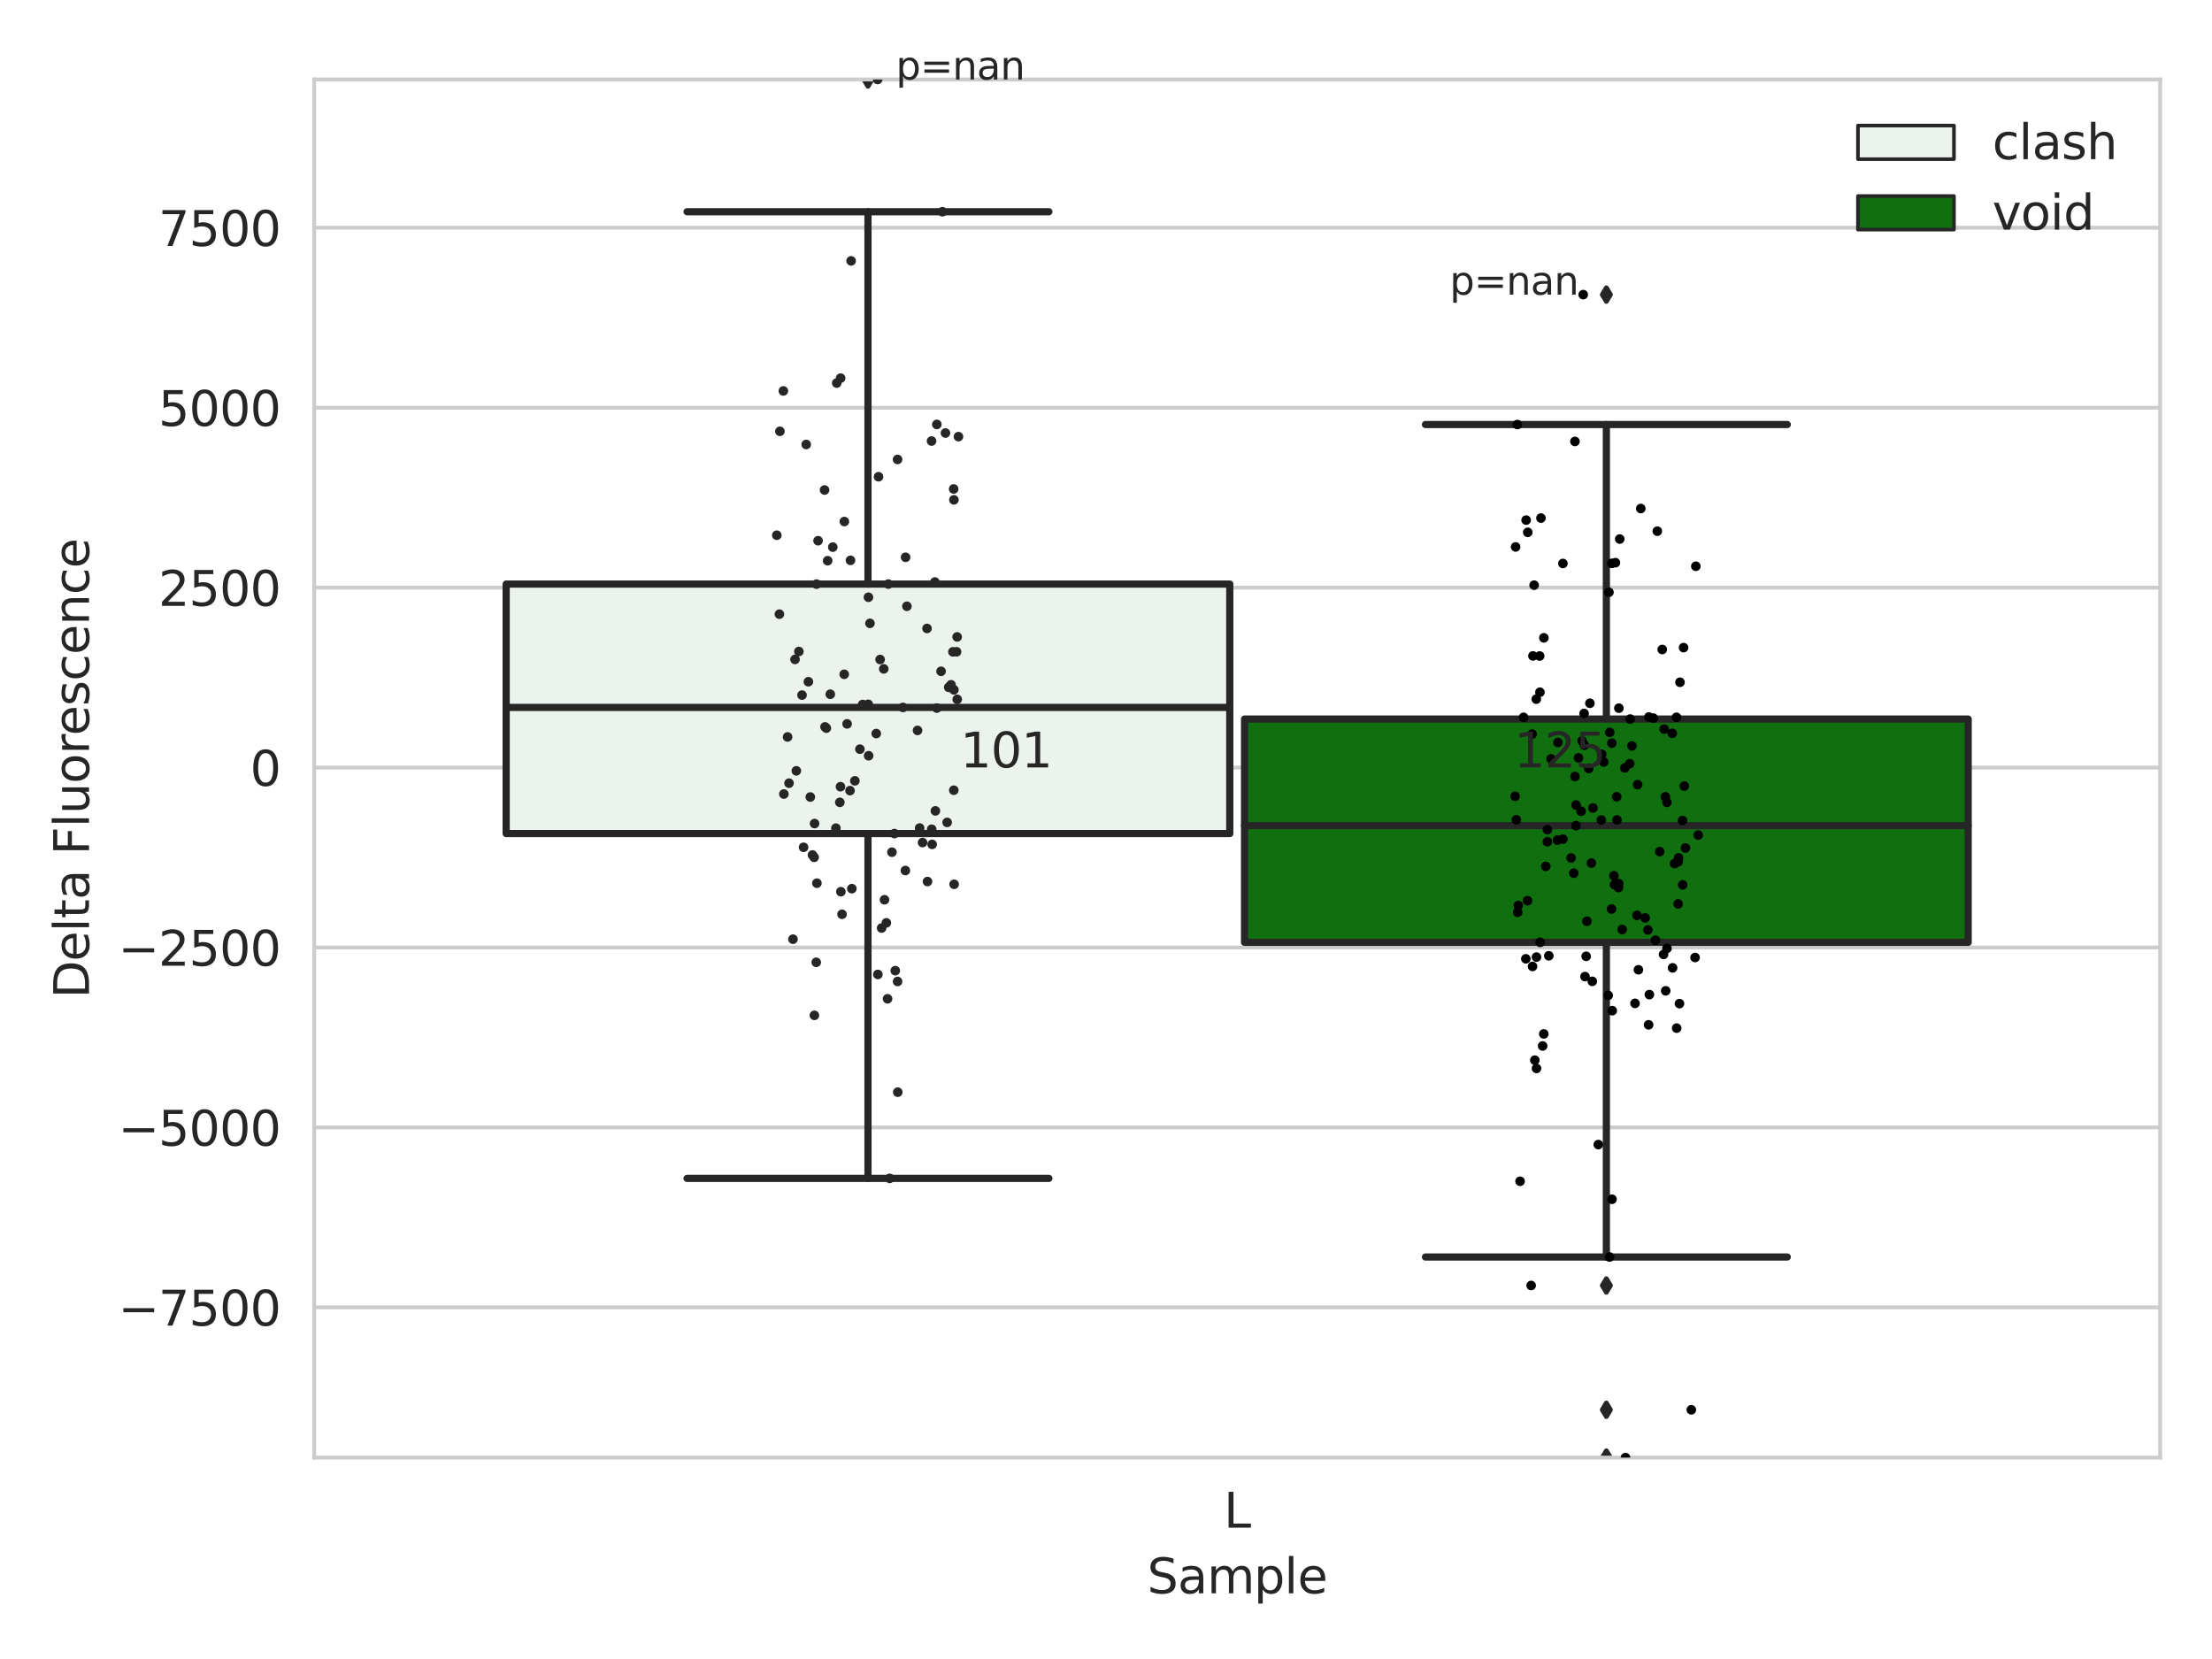 <?xml version="1.0" encoding="utf-8" standalone="no"?>
<!DOCTYPE svg PUBLIC "-//W3C//DTD SVG 1.1//EN"
  "http://www.w3.org/Graphics/SVG/1.1/DTD/svg11.dtd">
<svg xmlns:xlink="http://www.w3.org/1999/xlink" width="460.8pt" height="345.6pt" viewBox="0 0 460.8 345.6" xmlns="http://www.w3.org/2000/svg" version="1.1">
 <defs>
  <style type="text/css">*{stroke-linejoin: round; stroke-linecap: butt}</style>
 </defs>
 <g id="figure_1">
  <g id="patch_1">
   <path d="M 0 345.6 
L 460.8 345.6 
L 460.8 0 
L 0 0 
z
" style="fill: #ffffff"/>
  </g>
  <g id="axes_1">
   <g id="patch_2">
    <path d="M 65.45 303.64 
L 450 303.64 
L 450 16.561 
L 65.45 16.561 
z
" style="fill: #ffffff"/>
   </g>
   <g id="matplotlib.axis_1">
    <g id="xtick_1">
     <g id="text_1">
      <!-- L -->
      <g style="fill: #262626" transform="translate(254.939 318.238) scale(0.1 -0.1)">
       <defs>
        <path id="DejaVuSans-4c" d="M 628 4666 
L 1259 4666 
L 1259 531 
L 3531 531 
L 3531 0 
L 628 0 
L 628 4666 
z
" transform="scale(0.016)"/>
       </defs>
       <use xlink:href="#DejaVuSans-4c"/>
      </g>
     </g>
    </g>
    <g id="text_2">
     <!-- Sample -->
     <g style="fill: #262626" transform="translate(238.977 331.917) scale(0.1 -0.1)">
      <defs>
       <path id="DejaVuSans-53" d="M 3425 4513 
L 3425 3897 
Q 3066 4069 2747 4153 
Q 2428 4238 2131 4238 
Q 1616 4238 1336 4038 
Q 1056 3838 1056 3469 
Q 1056 3159 1242 3001 
Q 1428 2844 1947 2747 
L 2328 2669 
Q 3034 2534 3370 2195 
Q 3706 1856 3706 1288 
Q 3706 609 3251 259 
Q 2797 -91 1919 -91 
Q 1588 -91 1214 -16 
Q 841 59 441 206 
L 441 856 
Q 825 641 1194 531 
Q 1563 422 1919 422 
Q 2459 422 2753 634 
Q 3047 847 3047 1241 
Q 3047 1584 2836 1778 
Q 2625 1972 2144 2069 
L 1759 2144 
Q 1053 2284 737 2584 
Q 422 2884 422 3419 
Q 422 4038 858 4394 
Q 1294 4750 2059 4750 
Q 2388 4750 2728 4690 
Q 3069 4631 3425 4513 
z
" transform="scale(0.016)"/>
       <path id="DejaVuSans-61" d="M 2194 1759 
Q 1497 1759 1228 1600 
Q 959 1441 959 1056 
Q 959 750 1161 570 
Q 1363 391 1709 391 
Q 2188 391 2477 730 
Q 2766 1069 2766 1631 
L 2766 1759 
L 2194 1759 
z
M 3341 1997 
L 3341 0 
L 2766 0 
L 2766 531 
Q 2569 213 2275 61 
Q 1981 -91 1556 -91 
Q 1019 -91 701 211 
Q 384 513 384 1019 
Q 384 1609 779 1909 
Q 1175 2209 1959 2209 
L 2766 2209 
L 2766 2266 
Q 2766 2663 2505 2880 
Q 2244 3097 1772 3097 
Q 1472 3097 1187 3025 
Q 903 2953 641 2809 
L 641 3341 
Q 956 3463 1253 3523 
Q 1550 3584 1831 3584 
Q 2591 3584 2966 3190 
Q 3341 2797 3341 1997 
z
" transform="scale(0.016)"/>
       <path id="DejaVuSans-6d" d="M 3328 2828 
Q 3544 3216 3844 3400 
Q 4144 3584 4550 3584 
Q 5097 3584 5394 3201 
Q 5691 2819 5691 2113 
L 5691 0 
L 5113 0 
L 5113 2094 
Q 5113 2597 4934 2840 
Q 4756 3084 4391 3084 
Q 3944 3084 3684 2787 
Q 3425 2491 3425 1978 
L 3425 0 
L 2847 0 
L 2847 2094 
Q 2847 2600 2669 2842 
Q 2491 3084 2119 3084 
Q 1678 3084 1418 2786 
Q 1159 2488 1159 1978 
L 1159 0 
L 581 0 
L 581 3500 
L 1159 3500 
L 1159 2956 
Q 1356 3278 1631 3431 
Q 1906 3584 2284 3584 
Q 2666 3584 2933 3390 
Q 3200 3197 3328 2828 
z
" transform="scale(0.016)"/>
       <path id="DejaVuSans-70" d="M 1159 525 
L 1159 -1331 
L 581 -1331 
L 581 3500 
L 1159 3500 
L 1159 2969 
Q 1341 3281 1617 3432 
Q 1894 3584 2278 3584 
Q 2916 3584 3314 3078 
Q 3713 2572 3713 1747 
Q 3713 922 3314 415 
Q 2916 -91 2278 -91 
Q 1894 -91 1617 61 
Q 1341 213 1159 525 
z
M 3116 1747 
Q 3116 2381 2855 2742 
Q 2594 3103 2138 3103 
Q 1681 3103 1420 2742 
Q 1159 2381 1159 1747 
Q 1159 1113 1420 752 
Q 1681 391 2138 391 
Q 2594 391 2855 752 
Q 3116 1113 3116 1747 
z
" transform="scale(0.016)"/>
       <path id="DejaVuSans-6c" d="M 603 4863 
L 1178 4863 
L 1178 0 
L 603 0 
L 603 4863 
z
" transform="scale(0.016)"/>
       <path id="DejaVuSans-65" d="M 3597 1894 
L 3597 1613 
L 953 1613 
Q 991 1019 1311 708 
Q 1631 397 2203 397 
Q 2534 397 2845 478 
Q 3156 559 3463 722 
L 3463 178 
Q 3153 47 2828 -22 
Q 2503 -91 2169 -91 
Q 1331 -91 842 396 
Q 353 884 353 1716 
Q 353 2575 817 3079 
Q 1281 3584 2069 3584 
Q 2775 3584 3186 3129 
Q 3597 2675 3597 1894 
z
M 3022 2063 
Q 3016 2534 2758 2815 
Q 2500 3097 2075 3097 
Q 1594 3097 1305 2825 
Q 1016 2553 972 2059 
L 3022 2063 
z
" transform="scale(0.016)"/>
      </defs>
      <use xlink:href="#DejaVuSans-53"/>
      <use xlink:href="#DejaVuSans-61" x="63.477"/>
      <use xlink:href="#DejaVuSans-6d" x="124.756"/>
      <use xlink:href="#DejaVuSans-70" x="222.168"/>
      <use xlink:href="#DejaVuSans-6c" x="285.645"/>
      <use xlink:href="#DejaVuSans-65" x="313.428"/>
     </g>
    </g>
   </g>
   <g id="matplotlib.axis_2">
    <g id="ytick_1">
     <g id="line2d_1">
      <path d="M 65.45 272.35 
L 450 272.35 
" clip-path="url(#pbea683cf41)" style="fill: none; stroke: #cccccc; stroke-width: 0.8; stroke-linecap: round"/>
     </g>
     <g id="text_3">
      <!-- −7500 -->
      <g style="fill: #262626" transform="translate(24.62 276.149) scale(0.1 -0.1)">
       <defs>
        <path id="DejaVuSans-2212" d="M 678 2272 
L 4684 2272 
L 4684 1741 
L 678 1741 
L 678 2272 
z
" transform="scale(0.016)"/>
        <path id="DejaVuSans-37" d="M 525 4666 
L 3525 4666 
L 3525 4397 
L 1831 0 
L 1172 0 
L 2766 4134 
L 525 4134 
L 525 4666 
z
" transform="scale(0.016)"/>
        <path id="DejaVuSans-35" d="M 691 4666 
L 3169 4666 
L 3169 4134 
L 1269 4134 
L 1269 2991 
Q 1406 3038 1543 3061 
Q 1681 3084 1819 3084 
Q 2600 3084 3056 2656 
Q 3513 2228 3513 1497 
Q 3513 744 3044 326 
Q 2575 -91 1722 -91 
Q 1428 -91 1123 -41 
Q 819 9 494 109 
L 494 744 
Q 775 591 1075 516 
Q 1375 441 1709 441 
Q 2250 441 2565 725 
Q 2881 1009 2881 1497 
Q 2881 1984 2565 2268 
Q 2250 2553 1709 2553 
Q 1456 2553 1204 2497 
Q 953 2441 691 2322 
L 691 4666 
z
" transform="scale(0.016)"/>
        <path id="DejaVuSans-30" d="M 2034 4250 
Q 1547 4250 1301 3770 
Q 1056 3291 1056 2328 
Q 1056 1369 1301 889 
Q 1547 409 2034 409 
Q 2525 409 2770 889 
Q 3016 1369 3016 2328 
Q 3016 3291 2770 3770 
Q 2525 4250 2034 4250 
z
M 2034 4750 
Q 2819 4750 3233 4129 
Q 3647 3509 3647 2328 
Q 3647 1150 3233 529 
Q 2819 -91 2034 -91 
Q 1250 -91 836 529 
Q 422 1150 422 2328 
Q 422 3509 836 4129 
Q 1250 4750 2034 4750 
z
" transform="scale(0.016)"/>
       </defs>
       <use xlink:href="#DejaVuSans-2212"/>
       <use xlink:href="#DejaVuSans-37" x="83.789"/>
       <use xlink:href="#DejaVuSans-35" x="147.412"/>
       <use xlink:href="#DejaVuSans-30" x="211.035"/>
       <use xlink:href="#DejaVuSans-30" x="274.658"/>
      </g>
     </g>
    </g>
    <g id="ytick_2">
     <g id="line2d_2">
      <path d="M 65.45 234.865 
L 450 234.865 
" clip-path="url(#pbea683cf41)" style="fill: none; stroke: #cccccc; stroke-width: 0.8; stroke-linecap: round"/>
     </g>
     <g id="text_4">
      <!-- −5000 -->
      <g style="fill: #262626" transform="translate(24.62 238.664) scale(0.1 -0.1)">
       <use xlink:href="#DejaVuSans-2212"/>
       <use xlink:href="#DejaVuSans-35" x="83.789"/>
       <use xlink:href="#DejaVuSans-30" x="147.412"/>
       <use xlink:href="#DejaVuSans-30" x="211.035"/>
       <use xlink:href="#DejaVuSans-30" x="274.658"/>
      </g>
     </g>
    </g>
    <g id="ytick_3">
     <g id="line2d_3">
      <path d="M 65.45 197.38 
L 450 197.38 
" clip-path="url(#pbea683cf41)" style="fill: none; stroke: #cccccc; stroke-width: 0.8; stroke-linecap: round"/>
     </g>
     <g id="text_5">
      <!-- −2500 -->
      <g style="fill: #262626" transform="translate(24.62 201.179) scale(0.1 -0.1)">
       <defs>
        <path id="DejaVuSans-32" d="M 1228 531 
L 3431 531 
L 3431 0 
L 469 0 
L 469 531 
Q 828 903 1448 1529 
Q 2069 2156 2228 2338 
Q 2531 2678 2651 2914 
Q 2772 3150 2772 3378 
Q 2772 3750 2511 3984 
Q 2250 4219 1831 4219 
Q 1534 4219 1204 4116 
Q 875 4013 500 3803 
L 500 4441 
Q 881 4594 1212 4672 
Q 1544 4750 1819 4750 
Q 2544 4750 2975 4387 
Q 3406 4025 3406 3419 
Q 3406 3131 3298 2873 
Q 3191 2616 2906 2266 
Q 2828 2175 2409 1742 
Q 1991 1309 1228 531 
z
" transform="scale(0.016)"/>
       </defs>
       <use xlink:href="#DejaVuSans-2212"/>
       <use xlink:href="#DejaVuSans-32" x="83.789"/>
       <use xlink:href="#DejaVuSans-35" x="147.412"/>
       <use xlink:href="#DejaVuSans-30" x="211.035"/>
       <use xlink:href="#DejaVuSans-30" x="274.658"/>
      </g>
     </g>
    </g>
    <g id="ytick_4">
     <g id="line2d_4">
      <path d="M 65.45 159.895 
L 450 159.895 
" clip-path="url(#pbea683cf41)" style="fill: none; stroke: #cccccc; stroke-width: 0.8; stroke-linecap: round"/>
     </g>
     <g id="text_6">
      <!-- 0 -->
      <g style="fill: #262626" transform="translate(52.087 163.694) scale(0.1 -0.1)">
       <use xlink:href="#DejaVuSans-30"/>
      </g>
     </g>
    </g>
    <g id="ytick_5">
     <g id="line2d_5">
      <path d="M 65.45 122.409 
L 450 122.409 
" clip-path="url(#pbea683cf41)" style="fill: none; stroke: #cccccc; stroke-width: 0.8; stroke-linecap: round"/>
     </g>
     <g id="text_7">
      <!-- 2500 -->
      <g style="fill: #262626" transform="translate(33 126.209) scale(0.1 -0.1)">
       <use xlink:href="#DejaVuSans-32"/>
       <use xlink:href="#DejaVuSans-35" x="63.623"/>
       <use xlink:href="#DejaVuSans-30" x="127.246"/>
       <use xlink:href="#DejaVuSans-30" x="190.869"/>
      </g>
     </g>
    </g>
    <g id="ytick_6">
     <g id="line2d_6">
      <path d="M 65.45 84.924 
L 450 84.924 
" clip-path="url(#pbea683cf41)" style="fill: none; stroke: #cccccc; stroke-width: 0.8; stroke-linecap: round"/>
     </g>
     <g id="text_8">
      <!-- 5000 -->
      <g style="fill: #262626" transform="translate(33 88.724) scale(0.1 -0.1)">
       <use xlink:href="#DejaVuSans-35"/>
       <use xlink:href="#DejaVuSans-30" x="63.623"/>
       <use xlink:href="#DejaVuSans-30" x="127.246"/>
       <use xlink:href="#DejaVuSans-30" x="190.869"/>
      </g>
     </g>
    </g>
    <g id="ytick_7">
     <g id="line2d_7">
      <path d="M 65.45 47.439 
L 450 47.439 
" clip-path="url(#pbea683cf41)" style="fill: none; stroke: #cccccc; stroke-width: 0.8; stroke-linecap: round"/>
     </g>
     <g id="text_9">
      <!-- 7500 -->
      <g style="fill: #262626" transform="translate(33 51.238) scale(0.1 -0.1)">
       <use xlink:href="#DejaVuSans-37"/>
       <use xlink:href="#DejaVuSans-35" x="63.623"/>
       <use xlink:href="#DejaVuSans-30" x="127.246"/>
       <use xlink:href="#DejaVuSans-30" x="190.869"/>
      </g>
     </g>
    </g>
    <g id="text_10">
     <!-- Delta Fluorescence -->
     <g style="fill: #262626" transform="translate(18.541 207.967) rotate(-90) scale(0.1 -0.1)">
      <defs>
       <path id="DejaVuSans-44" d="M 1259 4147 
L 1259 519 
L 2022 519 
Q 2988 519 3436 956 
Q 3884 1394 3884 2338 
Q 3884 3275 3436 3711 
Q 2988 4147 2022 4147 
L 1259 4147 
z
M 628 4666 
L 1925 4666 
Q 3281 4666 3915 4102 
Q 4550 3538 4550 2338 
Q 4550 1131 3912 565 
Q 3275 0 1925 0 
L 628 0 
L 628 4666 
z
" transform="scale(0.016)"/>
       <path id="DejaVuSans-74" d="M 1172 4494 
L 1172 3500 
L 2356 3500 
L 2356 3053 
L 1172 3053 
L 1172 1153 
Q 1172 725 1289 603 
Q 1406 481 1766 481 
L 2356 481 
L 2356 0 
L 1766 0 
Q 1100 0 847 248 
Q 594 497 594 1153 
L 594 3053 
L 172 3053 
L 172 3500 
L 594 3500 
L 594 4494 
L 1172 4494 
z
" transform="scale(0.016)"/>
       <path id="DejaVuSans-20" transform="scale(0.016)"/>
       <path id="DejaVuSans-46" d="M 628 4666 
L 3309 4666 
L 3309 4134 
L 1259 4134 
L 1259 2759 
L 3109 2759 
L 3109 2228 
L 1259 2228 
L 1259 0 
L 628 0 
L 628 4666 
z
" transform="scale(0.016)"/>
       <path id="DejaVuSans-75" d="M 544 1381 
L 544 3500 
L 1119 3500 
L 1119 1403 
Q 1119 906 1312 657 
Q 1506 409 1894 409 
Q 2359 409 2629 706 
Q 2900 1003 2900 1516 
L 2900 3500 
L 3475 3500 
L 3475 0 
L 2900 0 
L 2900 538 
Q 2691 219 2414 64 
Q 2138 -91 1772 -91 
Q 1169 -91 856 284 
Q 544 659 544 1381 
z
M 1991 3584 
L 1991 3584 
z
" transform="scale(0.016)"/>
       <path id="DejaVuSans-6f" d="M 1959 3097 
Q 1497 3097 1228 2736 
Q 959 2375 959 1747 
Q 959 1119 1226 758 
Q 1494 397 1959 397 
Q 2419 397 2687 759 
Q 2956 1122 2956 1747 
Q 2956 2369 2687 2733 
Q 2419 3097 1959 3097 
z
M 1959 3584 
Q 2709 3584 3137 3096 
Q 3566 2609 3566 1747 
Q 3566 888 3137 398 
Q 2709 -91 1959 -91 
Q 1206 -91 779 398 
Q 353 888 353 1747 
Q 353 2609 779 3096 
Q 1206 3584 1959 3584 
z
" transform="scale(0.016)"/>
       <path id="DejaVuSans-72" d="M 2631 2963 
Q 2534 3019 2420 3045 
Q 2306 3072 2169 3072 
Q 1681 3072 1420 2755 
Q 1159 2438 1159 1844 
L 1159 0 
L 581 0 
L 581 3500 
L 1159 3500 
L 1159 2956 
Q 1341 3275 1631 3429 
Q 1922 3584 2338 3584 
Q 2397 3584 2469 3576 
Q 2541 3569 2628 3553 
L 2631 2963 
z
" transform="scale(0.016)"/>
       <path id="DejaVuSans-73" d="M 2834 3397 
L 2834 2853 
Q 2591 2978 2328 3040 
Q 2066 3103 1784 3103 
Q 1356 3103 1142 2972 
Q 928 2841 928 2578 
Q 928 2378 1081 2264 
Q 1234 2150 1697 2047 
L 1894 2003 
Q 2506 1872 2764 1633 
Q 3022 1394 3022 966 
Q 3022 478 2636 193 
Q 2250 -91 1575 -91 
Q 1294 -91 989 -36 
Q 684 19 347 128 
L 347 722 
Q 666 556 975 473 
Q 1284 391 1588 391 
Q 1994 391 2212 530 
Q 2431 669 2431 922 
Q 2431 1156 2273 1281 
Q 2116 1406 1581 1522 
L 1381 1569 
Q 847 1681 609 1914 
Q 372 2147 372 2553 
Q 372 3047 722 3315 
Q 1072 3584 1716 3584 
Q 2034 3584 2315 3537 
Q 2597 3491 2834 3397 
z
" transform="scale(0.016)"/>
       <path id="DejaVuSans-63" d="M 3122 3366 
L 3122 2828 
Q 2878 2963 2633 3030 
Q 2388 3097 2138 3097 
Q 1578 3097 1268 2742 
Q 959 2388 959 1747 
Q 959 1106 1268 751 
Q 1578 397 2138 397 
Q 2388 397 2633 464 
Q 2878 531 3122 666 
L 3122 134 
Q 2881 22 2623 -34 
Q 2366 -91 2075 -91 
Q 1284 -91 818 406 
Q 353 903 353 1747 
Q 353 2603 823 3093 
Q 1294 3584 2113 3584 
Q 2378 3584 2631 3529 
Q 2884 3475 3122 3366 
z
" transform="scale(0.016)"/>
       <path id="DejaVuSans-6e" d="M 3513 2113 
L 3513 0 
L 2938 0 
L 2938 2094 
Q 2938 2591 2744 2837 
Q 2550 3084 2163 3084 
Q 1697 3084 1428 2787 
Q 1159 2491 1159 1978 
L 1159 0 
L 581 0 
L 581 3500 
L 1159 3500 
L 1159 2956 
Q 1366 3272 1645 3428 
Q 1925 3584 2291 3584 
Q 2894 3584 3203 3211 
Q 3513 2838 3513 2113 
z
" transform="scale(0.016)"/>
      </defs>
      <use xlink:href="#DejaVuSans-44"/>
      <use xlink:href="#DejaVuSans-65" x="77.002"/>
      <use xlink:href="#DejaVuSans-6c" x="138.525"/>
      <use xlink:href="#DejaVuSans-74" x="166.309"/>
      <use xlink:href="#DejaVuSans-61" x="205.518"/>
      <use xlink:href="#DejaVuSans-20" x="266.797"/>
      <use xlink:href="#DejaVuSans-46" x="298.584"/>
      <use xlink:href="#DejaVuSans-6c" x="356.104"/>
      <use xlink:href="#DejaVuSans-75" x="383.887"/>
      <use xlink:href="#DejaVuSans-6f" x="447.266"/>
      <use xlink:href="#DejaVuSans-72" x="508.447"/>
      <use xlink:href="#DejaVuSans-65" x="547.311"/>
      <use xlink:href="#DejaVuSans-73" x="608.834"/>
      <use xlink:href="#DejaVuSans-63" x="660.934"/>
      <use xlink:href="#DejaVuSans-65" x="715.914"/>
      <use xlink:href="#DejaVuSans-6e" x="777.438"/>
      <use xlink:href="#DejaVuSans-63" x="840.816"/>
      <use xlink:href="#DejaVuSans-65" x="895.797"/>
     </g>
    </g>
   </g>
   <g id="patch_3">
    <path d="M 105.443 173.645 
L 256.187 173.645 
L 256.187 121.672 
L 105.443 121.672 
L 105.443 173.645 
z
" clip-path="url(#pbea683cf41)" style="fill: #ecf2ec; stroke: #262626; stroke-width: 1.5; stroke-linejoin: miter"/>
   </g>
   <g id="patch_4">
    <path d="M 259.263 196.303 
L 410.007 196.303 
L 410.007 149.79 
L 259.263 149.79 
L 259.263 196.303 
z
" clip-path="url(#pbea683cf41)" style="fill: #107010; stroke: #262626; stroke-width: 1.5; stroke-linejoin: miter"/>
   </g>
   <g id="patch_5">
    <path d="M 257.725 159.895 
L 257.725 159.895 
L 257.725 159.895 
L 257.725 159.895 
z
" clip-path="url(#pbea683cf41)" style="fill: #ecf2ec; stroke: #262626; stroke-width: 0.75; stroke-linejoin: miter"/>
   </g>
   <g id="patch_6">
    <path d="M 257.725 159.895 
L 257.725 159.895 
L 257.725 159.895 
L 257.725 159.895 
z
" clip-path="url(#pbea683cf41)" style="fill: #107010; stroke: #262626; stroke-width: 0.75; stroke-linejoin: miter"/>
   </g>
   <g id="PathCollection_1"/>
   <g id="PathCollection_2"/>
   <g id="line2d_8">
    <path d="M 180.815 173.645 
L 180.815 245.477 
" clip-path="url(#pbea683cf41)" style="fill: none; stroke: #262626; stroke-width: 1.5; stroke-linecap: round"/>
   </g>
   <g id="line2d_9">
    <path d="M 180.815 121.672 
L 180.815 44.109 
" clip-path="url(#pbea683cf41)" style="fill: none; stroke: #262626; stroke-width: 1.5; stroke-linecap: round"/>
   </g>
   <g id="line2d_10">
    <path d="M 143.129 245.477 
L 218.501 245.477 
" clip-path="url(#pbea683cf41)" style="fill: none; stroke: #262626; stroke-width: 1.5; stroke-linecap: round"/>
   </g>
   <g id="line2d_11">
    <path d="M 143.129 44.109 
L 218.501 44.109 
" clip-path="url(#pbea683cf41)" style="fill: none; stroke: #262626; stroke-width: 1.5; stroke-linecap: round"/>
   </g>
   <g id="line2d_12">
    <defs>
     <path id="m03865ef38e" d="M -0 1.414 
L 0.849 0 
L 0 -1.414 
L -0.849 -0 
z
" style="stroke: #262626; stroke-linejoin: miter"/>
    </defs>
    <g clip-path="url(#pbea683cf41)">
     <use xlink:href="#m03865ef38e" x="180.815" y="16.561" style="fill: #262626; stroke: #262626; stroke-linejoin: miter"/>
    </g>
   </g>
   <g id="line2d_13">
    <path d="M 334.635 196.303 
L 334.635 261.858 
" clip-path="url(#pbea683cf41)" style="fill: none; stroke: #262626; stroke-width: 1.5; stroke-linecap: round"/>
   </g>
   <g id="line2d_14">
    <path d="M 334.635 149.79 
L 334.635 88.439 
" clip-path="url(#pbea683cf41)" style="fill: none; stroke: #262626; stroke-width: 1.5; stroke-linecap: round"/>
   </g>
   <g id="line2d_15">
    <path d="M 296.949 261.858 
L 372.321 261.858 
" clip-path="url(#pbea683cf41)" style="fill: none; stroke: #262626; stroke-width: 1.5; stroke-linecap: round"/>
   </g>
   <g id="line2d_16">
    <path d="M 296.949 88.439 
L 372.321 88.439 
" clip-path="url(#pbea683cf41)" style="fill: none; stroke: #262626; stroke-width: 1.5; stroke-linecap: round"/>
   </g>
   <g id="line2d_17">
    <g clip-path="url(#pbea683cf41)">
     <use xlink:href="#m03865ef38e" x="334.635" y="303.64" style="fill: #262626; stroke: #262626; stroke-linejoin: miter"/>
     <use xlink:href="#m03865ef38e" x="334.635" y="293.685" style="fill: #262626; stroke: #262626; stroke-linejoin: miter"/>
     <use xlink:href="#m03865ef38e" x="334.635" y="267.788" style="fill: #262626; stroke: #262626; stroke-linejoin: miter"/>
     <use xlink:href="#m03865ef38e" x="334.635" y="61.375" style="fill: #262626; stroke: #262626; stroke-linejoin: miter"/>
    </g>
   </g>
   <g id="line2d_18">
    <path d="M 105.443 147.369 
L 256.187 147.369 
" clip-path="url(#pbea683cf41)" style="fill: none; stroke: #262626; stroke-width: 1.5; stroke-linecap: round"/>
   </g>
   <g id="line2d_19">
    <path d="M 259.263 171.995 
L 410.007 171.995 
" clip-path="url(#pbea683cf41)" style="fill: none; stroke: #262626; stroke-width: 1.5; stroke-linecap: round"/>
   </g>
   <g id="patch_7">
    <path d="M 65.45 303.64 
L 65.45 16.561 
" style="fill: none; stroke: #cccccc; stroke-width: 0.8; stroke-linejoin: miter; stroke-linecap: square"/>
   </g>
   <g id="patch_8">
    <path d="M 450 303.64 
L 450 16.561 
" style="fill: none; stroke: #cccccc; stroke-width: 0.8; stroke-linejoin: miter; stroke-linecap: square"/>
   </g>
   <g id="patch_9">
    <path d="M 65.45 303.64 
L 450 303.64 
" style="fill: none; stroke: #cccccc; stroke-width: 0.8; stroke-linejoin: miter; stroke-linecap: square"/>
   </g>
   <g id="patch_10">
    <path d="M 65.45 16.561 
L 450 16.561 
" style="fill: none; stroke: #cccccc; stroke-width: 0.8; stroke-linejoin: miter; stroke-linecap: square"/>
   </g>
   <g id="PathCollection_3">
    <defs>
     <path id="C0_0_b0614d16ac" d="M 0 1 
C 0.265 1 0.52 0.895 0.707 0.707 
C 0.895 0.52 1 0.265 1 -0 
C 1 -0.265 0.895 -0.52 0.707 -0.707 
C 0.52 -0.895 0.265 -1 0 -1 
C -0.265 -1 -0.52 -0.895 -0.707 -0.707 
C -0.895 -0.52 -1 -0.265 -1 0 
C -1 0.265 -0.895 0.52 -0.707 0.707 
C -0.52 0.895 -0.265 1 0 1 
z
"/>
    </defs>
    <g clip-path="url(#pbea683cf41)">
     <use xlink:href="#C0_0_b0614d16ac" x="169.656" y="211.513" style="fill: #262626"/>
    </g>
    <g clip-path="url(#pbea683cf41)">
     <use xlink:href="#C0_0_b0614d16ac" x="174.954" y="167.14" style="fill: #262626"/>
    </g>
    <g clip-path="url(#pbea683cf41)">
     <use xlink:href="#C0_0_b0614d16ac" x="193.214" y="183.64" style="fill: #262626"/>
    </g>
    <g clip-path="url(#pbea683cf41)">
     <use xlink:href="#C0_0_b0614d16ac" x="186.504" y="202.205" style="fill: #262626"/>
    </g>
    <g clip-path="url(#pbea683cf41)">
     <use xlink:href="#C0_0_b0614d16ac" x="171.772" y="102.075" style="fill: #262626"/>
    </g>
    <g clip-path="url(#pbea683cf41)">
     <use xlink:href="#C0_0_b0614d16ac" x="198.764" y="184.215" style="fill: #262626"/>
    </g>
    <g clip-path="url(#pbea683cf41)">
     <use xlink:href="#C0_0_b0614d16ac" x="199.664" y="90.959" style="fill: #262626"/>
    </g>
    <g clip-path="url(#pbea683cf41)">
     <use xlink:href="#C0_0_b0614d16ac" x="191.578" y="172.497" style="fill: #262626"/>
    </g>
    <g clip-path="url(#pbea683cf41)">
     <use xlink:href="#C0_0_b0614d16ac" x="188.115" y="147.369" style="fill: #262626"/>
    </g>
    <g clip-path="url(#pbea683cf41)">
     <use xlink:href="#C0_0_b0614d16ac" x="196.959" y="90.211" style="fill: #262626"/>
    </g>
    <g clip-path="url(#pbea683cf41)">
     <use xlink:href="#C0_0_b0614d16ac" x="182.875" y="202.993" style="fill: #262626"/>
    </g>
    <g clip-path="url(#pbea683cf41)">
     <use xlink:href="#C0_0_b0614d16ac" x="183.66" y="193.326" style="fill: #262626"/>
    </g>
    <g clip-path="url(#pbea683cf41)">
     <use xlink:href="#C0_0_b0614d16ac" x="198.721" y="143.704" style="fill: #262626"/>
    </g>
    <g clip-path="url(#pbea683cf41)">
     <use xlink:href="#C0_0_b0614d16ac" x="199.406" y="145.688" style="fill: #262626"/>
    </g>
    <g clip-path="url(#pbea683cf41)">
     <use xlink:href="#C0_0_b0614d16ac" x="191.138" y="152.163" style="fill: #262626"/>
    </g>
    <g clip-path="url(#pbea683cf41)">
     <use xlink:href="#C0_0_b0614d16ac" x="180.913" y="124.415" style="fill: #262626"/>
    </g>
    <g clip-path="url(#pbea683cf41)">
     <use xlink:href="#C0_0_b0614d16ac" x="175.895" y="108.651" style="fill: #262626"/>
    </g>
    <g clip-path="url(#pbea683cf41)">
     <use xlink:href="#C0_0_b0614d16ac" x="197.306" y="171.322" style="fill: #262626"/>
    </g>
    <g clip-path="url(#pbea683cf41)">
     <use xlink:href="#C0_0_b0614d16ac" x="183.343" y="137.388" style="fill: #262626"/>
    </g>
    <g clip-path="url(#pbea683cf41)">
     <use xlink:href="#C0_0_b0614d16ac" x="176.469" y="150.798" style="fill: #262626"/>
    </g>
    <g clip-path="url(#pbea683cf41)">
     <use xlink:href="#C0_0_b0614d16ac" x="168.8" y="166.033" style="fill: #262626"/>
    </g>
    <g clip-path="url(#pbea683cf41)">
     <use xlink:href="#C0_0_b0614d16ac" x="199.268" y="135.78" style="fill: #262626"/>
    </g>
    <g clip-path="url(#pbea683cf41)">
     <use xlink:href="#C0_0_b0614d16ac" x="177.172" y="116.728" style="fill: #262626"/>
    </g>
    <g clip-path="url(#pbea683cf41)">
     <use xlink:href="#C0_0_b0614d16ac" x="175.867" y="140.468" style="fill: #262626"/>
    </g>
    <g clip-path="url(#pbea683cf41)">
     <use xlink:href="#C0_0_b0614d16ac" x="163.294" y="165.409" style="fill: #262626"/>
    </g>
    <g clip-path="url(#pbea683cf41)">
     <use xlink:href="#C0_0_b0614d16ac" x="171.866" y="151.425" style="fill: #262626"/>
    </g>
    <g clip-path="url(#pbea683cf41)">
     <use xlink:href="#C0_0_b0614d16ac" x="165.19" y="195.652" style="fill: #262626"/>
    </g>
    <g clip-path="url(#pbea683cf41)">
     <use xlink:href="#C0_0_b0614d16ac" x="165.617" y="137.367" style="fill: #262626"/>
    </g>
    <g clip-path="url(#pbea683cf41)">
     <use xlink:href="#C0_0_b0614d16ac" x="175.122" y="78.771" style="fill: #262626"/>
    </g>
    <g clip-path="url(#pbea683cf41)">
     <use xlink:href="#C0_0_b0614d16ac" x="175.173" y="185.76" style="fill: #262626"/>
    </g>
    <g clip-path="url(#pbea683cf41)">
     <use xlink:href="#C0_0_b0614d16ac" x="167.949" y="92.59" style="fill: #262626"/>
    </g>
    <g clip-path="url(#pbea683cf41)">
     <use xlink:href="#C0_0_b0614d16ac" x="184.645" y="192.25" style="fill: #262626"/>
    </g>
    <g clip-path="url(#pbea683cf41)">
     <use xlink:href="#C0_0_b0614d16ac" x="170.175" y="183.985" style="fill: #262626"/>
    </g>
    <g clip-path="url(#pbea683cf41)">
     <use xlink:href="#C0_0_b0614d16ac" x="179.134" y="156.065" style="fill: #262626"/>
    </g>
    <g clip-path="url(#pbea683cf41)">
     <use xlink:href="#C0_0_b0614d16ac" x="186.326" y="173.645" style="fill: #262626"/>
    </g>
    <g clip-path="url(#pbea683cf41)">
     <use xlink:href="#C0_0_b0614d16ac" x="182.827" y="16.561" style="fill: #262626"/>
    </g>
    <g clip-path="url(#pbea683cf41)">
     <use xlink:href="#C0_0_b0614d16ac" x="183.013" y="99.313" style="fill: #262626"/>
    </g>
    <g clip-path="url(#pbea683cf41)">
     <use xlink:href="#C0_0_b0614d16ac" x="195.163" y="147.505" style="fill: #262626"/>
    </g>
    <g clip-path="url(#pbea683cf41)">
     <use xlink:href="#C0_0_b0614d16ac" x="198.511" y="135.79" style="fill: #262626"/>
    </g>
    <g clip-path="url(#pbea683cf41)">
     <use xlink:href="#C0_0_b0614d16ac" x="194.185" y="175.897" style="fill: #262626"/>
    </g>
    <g clip-path="url(#pbea683cf41)">
     <use xlink:href="#C0_0_b0614d16ac" x="185.332" y="245.477" style="fill: #262626"/>
    </g>
    <g clip-path="url(#pbea683cf41)">
     <use xlink:href="#C0_0_b0614d16ac" x="196.042" y="139.842" style="fill: #262626"/>
    </g>
    <g clip-path="url(#pbea683cf41)">
     <use xlink:href="#C0_0_b0614d16ac" x="194.759" y="121.249" style="fill: #262626"/>
    </g>
    <g clip-path="url(#pbea683cf41)">
     <use xlink:href="#C0_0_b0614d16ac" x="193.114" y="130.918" style="fill: #262626"/>
    </g>
    <g clip-path="url(#pbea683cf41)">
     <use xlink:href="#C0_0_b0614d16ac" x="188.924" y="126.297" style="fill: #262626"/>
    </g>
    <g clip-path="url(#pbea683cf41)">
     <use xlink:href="#C0_0_b0614d16ac" x="161.824" y="111.499" style="fill: #262626"/>
    </g>
    <g clip-path="url(#pbea683cf41)">
     <use xlink:href="#C0_0_b0614d16ac" x="174.305" y="79.796" style="fill: #262626"/>
    </g>
    <g clip-path="url(#pbea683cf41)">
     <use xlink:href="#C0_0_b0614d16ac" x="192.187" y="175.517" style="fill: #262626"/>
    </g>
    <g clip-path="url(#pbea683cf41)">
     <use xlink:href="#C0_0_b0614d16ac" x="194.06" y="91.874" style="fill: #262626"/>
    </g>
    <g clip-path="url(#pbea683cf41)">
     <use xlink:href="#C0_0_b0614d16ac" x="163.191" y="81.438" style="fill: #262626"/>
    </g>
    <g clip-path="url(#pbea683cf41)">
     <use xlink:href="#C0_0_b0614d16ac" x="185.061" y="121.672" style="fill: #262626"/>
    </g>
    <g clip-path="url(#pbea683cf41)">
     <use xlink:href="#C0_0_b0614d16ac" x="181.231" y="129.853" style="fill: #262626"/>
    </g>
    <g clip-path="url(#pbea683cf41)">
     <use xlink:href="#C0_0_b0614d16ac" x="174.134" y="172.52" style="fill: #262626"/>
    </g>
    <g clip-path="url(#pbea683cf41)">
     <use xlink:href="#C0_0_b0614d16ac" x="177.303" y="54.346" style="fill: #262626"/>
    </g>
    <g clip-path="url(#pbea683cf41)">
     <use xlink:href="#C0_0_b0614d16ac" x="172.415" y="116.806" style="fill: #262626"/>
    </g>
    <g clip-path="url(#pbea683cf41)">
     <use xlink:href="#C0_0_b0614d16ac" x="177.457" y="185.125" style="fill: #262626"/>
    </g>
    <g clip-path="url(#pbea683cf41)">
     <use xlink:href="#C0_0_b0614d16ac" x="170.099" y="121.686" style="fill: #262626"/>
    </g>
    <g clip-path="url(#pbea683cf41)">
     <use xlink:href="#C0_0_b0614d16ac" x="175.087" y="163.882" style="fill: #262626"/>
    </g>
    <g clip-path="url(#pbea683cf41)">
     <use xlink:href="#C0_0_b0614d16ac" x="167.078" y="144.801" style="fill: #262626"/>
    </g>
    <g clip-path="url(#pbea683cf41)">
     <use xlink:href="#C0_0_b0614d16ac" x="177.076" y="164.7" style="fill: #262626"/>
    </g>
    <g clip-path="url(#pbea683cf41)">
     <use xlink:href="#C0_0_b0614d16ac" x="165.892" y="160.578" style="fill: #262626"/>
    </g>
    <g clip-path="url(#pbea683cf41)">
     <use xlink:href="#C0_0_b0614d16ac" x="167.398" y="176.509" style="fill: #262626"/>
    </g>
    <g clip-path="url(#pbea683cf41)">
     <use xlink:href="#C0_0_b0614d16ac" x="184.258" y="187.437" style="fill: #262626"/>
    </g>
    <g clip-path="url(#pbea683cf41)">
     <use xlink:href="#C0_0_b0614d16ac" x="198.719" y="104.13" style="fill: #262626"/>
    </g>
    <g clip-path="url(#pbea683cf41)">
     <use xlink:href="#C0_0_b0614d16ac" x="170.416" y="112.642" style="fill: #262626"/>
    </g>
    <g clip-path="url(#pbea683cf41)">
     <use xlink:href="#C0_0_b0614d16ac" x="188.608" y="181.348" style="fill: #262626"/>
    </g>
    <g clip-path="url(#pbea683cf41)">
     <use xlink:href="#C0_0_b0614d16ac" x="179.702" y="146.761" style="fill: #262626"/>
    </g>
    <g clip-path="url(#pbea683cf41)">
     <use xlink:href="#C0_0_b0614d16ac" x="164.368" y="163.152" style="fill: #262626"/>
    </g>
    <g clip-path="url(#pbea683cf41)">
     <use xlink:href="#C0_0_b0614d16ac" x="180.95" y="157.433" style="fill: #262626"/>
    </g>
    <g clip-path="url(#pbea683cf41)">
     <use xlink:href="#C0_0_b0614d16ac" x="169.254" y="178.108" style="fill: #262626"/>
    </g>
    <g clip-path="url(#pbea683cf41)">
     <use xlink:href="#C0_0_b0614d16ac" x="194.861" y="168.92" style="fill: #262626"/>
    </g>
    <g clip-path="url(#pbea683cf41)">
     <use xlink:href="#C0_0_b0614d16ac" x="164.067" y="153.519" style="fill: #262626"/>
    </g>
    <g clip-path="url(#pbea683cf41)">
     <use xlink:href="#C0_0_b0614d16ac" x="194.088" y="172.75" style="fill: #262626"/>
    </g>
    <g clip-path="url(#pbea683cf41)">
     <use xlink:href="#C0_0_b0614d16ac" x="185.809" y="177.526" style="fill: #262626"/>
    </g>
    <g clip-path="url(#pbea683cf41)">
     <use xlink:href="#C0_0_b0614d16ac" x="170.036" y="200.468" style="fill: #262626"/>
    </g>
    <g clip-path="url(#pbea683cf41)">
     <use xlink:href="#C0_0_b0614d16ac" x="199.388" y="132.682" style="fill: #262626"/>
    </g>
    <g clip-path="url(#pbea683cf41)">
     <use xlink:href="#C0_0_b0614d16ac" x="186.981" y="204.46" style="fill: #262626"/>
    </g>
    <g clip-path="url(#pbea683cf41)">
     <use xlink:href="#C0_0_b0614d16ac" x="172.144" y="151.686" style="fill: #262626"/>
    </g>
    <g clip-path="url(#pbea683cf41)">
     <use xlink:href="#C0_0_b0614d16ac" x="178.085" y="162.66" style="fill: #262626"/>
    </g>
    <g clip-path="url(#pbea683cf41)">
     <use xlink:href="#C0_0_b0614d16ac" x="180.872" y="146.718" style="fill: #262626"/>
    </g>
    <g clip-path="url(#pbea683cf41)">
     <use xlink:href="#C0_0_b0614d16ac" x="197.635" y="143.177" style="fill: #262626"/>
    </g>
    <g clip-path="url(#pbea683cf41)">
     <use xlink:href="#C0_0_b0614d16ac" x="169.691" y="171.563" style="fill: #262626"/>
    </g>
    <g clip-path="url(#pbea683cf41)">
     <use xlink:href="#C0_0_b0614d16ac" x="195.161" y="88.413" style="fill: #262626"/>
    </g>
    <g clip-path="url(#pbea683cf41)">
     <use xlink:href="#C0_0_b0614d16ac" x="198.119" y="142.65" style="fill: #262626"/>
    </g>
    <g clip-path="url(#pbea683cf41)">
     <use xlink:href="#C0_0_b0614d16ac" x="162.467" y="89.849" style="fill: #262626"/>
    </g>
    <g clip-path="url(#pbea683cf41)">
     <use xlink:href="#C0_0_b0614d16ac" x="166.42" y="135.724" style="fill: #262626"/>
    </g>
    <g clip-path="url(#pbea683cf41)">
     <use xlink:href="#C0_0_b0614d16ac" x="188.652" y="116.092" style="fill: #262626"/>
    </g>
    <g clip-path="url(#pbea683cf41)">
     <use xlink:href="#C0_0_b0614d16ac" x="172.966" y="144.622" style="fill: #262626"/>
    </g>
    <g clip-path="url(#pbea683cf41)">
     <use xlink:href="#C0_0_b0614d16ac" x="198.693" y="164.62" style="fill: #262626"/>
    </g>
    <g clip-path="url(#pbea683cf41)">
     <use xlink:href="#C0_0_b0614d16ac" x="162.367" y="127.941" style="fill: #262626"/>
    </g>
    <g clip-path="url(#pbea683cf41)">
     <use xlink:href="#C0_0_b0614d16ac" x="184.103" y="139.339" style="fill: #262626"/>
    </g>
    <g clip-path="url(#pbea683cf41)">
     <use xlink:href="#C0_0_b0614d16ac" x="186.978" y="95.712" style="fill: #262626"/>
    </g>
    <g clip-path="url(#pbea683cf41)">
     <use xlink:href="#C0_0_b0614d16ac" x="173.487" y="113.977" style="fill: #262626"/>
    </g>
    <g clip-path="url(#pbea683cf41)">
     <use xlink:href="#C0_0_b0614d16ac" x="169.596" y="178.591" style="fill: #262626"/>
    </g>
    <g clip-path="url(#pbea683cf41)">
     <use xlink:href="#C0_0_b0614d16ac" x="182.537" y="152.814" style="fill: #262626"/>
    </g>
    <g clip-path="url(#pbea683cf41)">
     <use xlink:href="#C0_0_b0614d16ac" x="196.329" y="44.109" style="fill: #262626"/>
    </g>
    <g clip-path="url(#pbea683cf41)">
     <use xlink:href="#C0_0_b0614d16ac" x="168.405" y="142.017" style="fill: #262626"/>
    </g>
    <g clip-path="url(#pbea683cf41)">
     <use xlink:href="#C0_0_b0614d16ac" x="184.893" y="208.064" style="fill: #262626"/>
    </g>
    <g clip-path="url(#pbea683cf41)">
     <use xlink:href="#C0_0_b0614d16ac" x="198.665" y="101.858" style="fill: #262626"/>
    </g>
    <g clip-path="url(#pbea683cf41)">
     <use xlink:href="#C0_0_b0614d16ac" x="187.021" y="227.521" style="fill: #262626"/>
    </g>
    <g clip-path="url(#pbea683cf41)">
     <use xlink:href="#C0_0_b0614d16ac" x="175.414" y="190.461" style="fill: #262626"/>
    </g>
   </g>
   <g id="PathCollection_4">
    <defs>
     <path id="C1_0_3ccf94b2e2" d="M 0 1 
C 0.265 1 0.52 0.895 0.707 0.707 
C 0.895 0.52 1 0.265 1 -0 
C 1 -0.265 0.895 -0.52 0.707 -0.707 
C 0.52 -0.895 0.265 -1 0 -1 
C -0.265 -1 -0.52 -0.895 -0.707 -0.707 
C -0.895 -0.52 -1 -0.265 -1 0 
C -1 0.265 -0.895 0.52 -0.707 0.707 
C -0.52 0.895 -0.265 1 0 1 
z
"/>
    </defs>
    <g clip-path="url(#pbea683cf41)">
     <use xlink:href="#C1_0_3ccf94b2e2" x="347.244" y="167.145"/>
    </g>
    <g clip-path="url(#pbea683cf41)">
     <use xlink:href="#C1_0_3ccf94b2e2" x="341.312" y="202.022"/>
    </g>
    <g clip-path="url(#pbea683cf41)">
     <use xlink:href="#C1_0_3ccf94b2e2" x="334.093" y="158.734"/>
    </g>
    <g clip-path="url(#pbea683cf41)">
     <use xlink:href="#C1_0_3ccf94b2e2" x="328.324" y="167.7"/>
    </g>
    <g clip-path="url(#pbea683cf41)">
     <use xlink:href="#C1_0_3ccf94b2e2" x="335.335" y="152.562"/>
    </g>
    <g clip-path="url(#pbea683cf41)">
     <use xlink:href="#C1_0_3ccf94b2e2" x="315.619" y="165.881"/>
    </g>
    <g clip-path="url(#pbea683cf41)">
     <use xlink:href="#C1_0_3ccf94b2e2" x="348.854" y="179.894"/>
    </g>
    <g clip-path="url(#pbea683cf41)">
     <use xlink:href="#C1_0_3ccf94b2e2" x="349.244" y="149.425"/>
    </g>
    <g clip-path="url(#pbea683cf41)">
     <use xlink:href="#C1_0_3ccf94b2e2" x="316.169" y="190.053"/>
    </g>
    <g clip-path="url(#pbea683cf41)">
     <use xlink:href="#C1_0_3ccf94b2e2" x="336.201" y="182.429"/>
    </g>
    <g clip-path="url(#pbea683cf41)">
     <use xlink:href="#C1_0_3ccf94b2e2" x="335.805" y="249.828"/>
    </g>
    <g clip-path="url(#pbea683cf41)">
     <use xlink:href="#C1_0_3ccf94b2e2" x="343.435" y="213.488"/>
    </g>
    <g clip-path="url(#pbea683cf41)">
     <use xlink:href="#C1_0_3ccf94b2e2" x="336.794" y="165.981"/>
    </g>
    <g clip-path="url(#pbea683cf41)">
     <use xlink:href="#C1_0_3ccf94b2e2" x="343.597" y="207.194"/>
    </g>
    <g clip-path="url(#pbea683cf41)">
     <use xlink:href="#C1_0_3ccf94b2e2" x="338.617" y="303.64"/>
    </g>
    <g clip-path="url(#pbea683cf41)">
     <use xlink:href="#C1_0_3ccf94b2e2" x="315.877" y="170.78"/>
    </g>
    <g clip-path="url(#pbea683cf41)">
     <use xlink:href="#C1_0_3ccf94b2e2" x="321.601" y="215.385"/>
    </g>
    <g clip-path="url(#pbea683cf41)">
     <use xlink:href="#C1_0_3ccf94b2e2" x="329.577" y="154.342"/>
    </g>
    <g clip-path="url(#pbea683cf41)">
     <use xlink:href="#C1_0_3ccf94b2e2" x="335.019" y="207.356"/>
    </g>
    <g clip-path="url(#pbea683cf41)">
     <use xlink:href="#C1_0_3ccf94b2e2" x="349.677" y="178.701"/>
    </g>
    <g clip-path="url(#pbea683cf41)">
     <use xlink:href="#C1_0_3ccf94b2e2" x="322.351" y="172.825"/>
    </g>
    <g clip-path="url(#pbea683cf41)">
     <use xlink:href="#C1_0_3ccf94b2e2" x="346.276" y="135.302"/>
    </g>
    <g clip-path="url(#pbea683cf41)">
     <use xlink:href="#C1_0_3ccf94b2e2" x="318.196" y="187.631"/>
    </g>
    <g clip-path="url(#pbea683cf41)">
     <use xlink:href="#C1_0_3ccf94b2e2" x="316.104" y="88.439"/>
    </g>
    <g clip-path="url(#pbea683cf41)">
     <use xlink:href="#C1_0_3ccf94b2e2" x="330.585" y="191.907"/>
    </g>
    <g clip-path="url(#pbea683cf41)">
     <use xlink:href="#C1_0_3ccf94b2e2" x="323.121" y="158.079"/>
    </g>
    <g clip-path="url(#pbea683cf41)">
     <use xlink:href="#C1_0_3ccf94b2e2" x="341.146" y="163.453"/>
    </g>
    <g clip-path="url(#pbea683cf41)">
     <use xlink:href="#C1_0_3ccf94b2e2" x="331.51" y="179.796"/>
    </g>
    <g clip-path="url(#pbea683cf41)">
     <use xlink:href="#C1_0_3ccf94b2e2" x="349.583" y="179.52"/>
    </g>
    <g clip-path="url(#pbea683cf41)">
     <use xlink:href="#C1_0_3ccf94b2e2" x="349.584" y="188.295"/>
    </g>
    <g clip-path="url(#pbea683cf41)">
     <use xlink:href="#C1_0_3ccf94b2e2" x="339.593" y="149.79"/>
    </g>
    <g clip-path="url(#pbea683cf41)">
     <use xlink:href="#C1_0_3ccf94b2e2" x="351.103" y="176.652"/>
    </g>
    <g clip-path="url(#pbea683cf41)">
     <use xlink:href="#C1_0_3ccf94b2e2" x="315.728" y="113.936"/>
    </g>
    <g clip-path="url(#pbea683cf41)">
     <use xlink:href="#C1_0_3ccf94b2e2" x="344.425" y="149.599"/>
    </g>
    <g clip-path="url(#pbea683cf41)">
     <use xlink:href="#C1_0_3ccf94b2e2" x="320.838" y="196.303"/>
    </g>
    <g clip-path="url(#pbea683cf41)">
     <use xlink:href="#C1_0_3ccf94b2e2" x="335.173" y="123.38"/>
    </g>
    <g clip-path="url(#pbea683cf41)">
     <use xlink:href="#C1_0_3ccf94b2e2" x="350.505" y="170.921"/>
    </g>
    <g clip-path="url(#pbea683cf41)">
     <use xlink:href="#C1_0_3ccf94b2e2" x="329.374" y="168.993"/>
    </g>
    <g clip-path="url(#pbea683cf41)">
     <use xlink:href="#C1_0_3ccf94b2e2" x="336.526" y="117.212"/>
    </g>
    <g clip-path="url(#pbea683cf41)">
     <use xlink:href="#C1_0_3ccf94b2e2" x="353.768" y="173.962"/>
    </g>
    <g clip-path="url(#pbea683cf41)">
     <use xlink:href="#C1_0_3ccf94b2e2" x="328.828" y="157.869"/>
    </g>
    <g clip-path="url(#pbea683cf41)">
     <use xlink:href="#C1_0_3ccf94b2e2" x="324.44" y="175.014"/>
    </g>
    <g clip-path="url(#pbea683cf41)">
     <use xlink:href="#C1_0_3ccf94b2e2" x="353.116" y="199.465"/>
    </g>
    <g clip-path="url(#pbea683cf41)">
     <use xlink:href="#C1_0_3ccf94b2e2" x="319.733" y="220.852"/>
    </g>
    <g clip-path="url(#pbea683cf41)">
     <use xlink:href="#C1_0_3ccf94b2e2" x="353.274" y="117.959"/>
    </g>
    <g clip-path="url(#pbea683cf41)">
     <use xlink:href="#C1_0_3ccf94b2e2" x="335.762" y="117.361"/>
    </g>
    <g clip-path="url(#pbea683cf41)">
     <use xlink:href="#C1_0_3ccf94b2e2" x="325.596" y="174.804"/>
    </g>
    <g clip-path="url(#pbea683cf41)">
     <use xlink:href="#C1_0_3ccf94b2e2" x="320.737" y="136.657"/>
    </g>
    <g clip-path="url(#pbea683cf41)">
     <use xlink:href="#C1_0_3ccf94b2e2" x="349.282" y="214.179"/>
    </g>
    <g clip-path="url(#pbea683cf41)">
     <use xlink:href="#C1_0_3ccf94b2e2" x="346.92" y="165.978"/>
    </g>
    <g clip-path="url(#pbea683cf41)">
     <use xlink:href="#C1_0_3ccf94b2e2" x="350.717" y="134.91"/>
    </g>
    <g clip-path="url(#pbea683cf41)">
     <use xlink:href="#C1_0_3ccf94b2e2" x="328.087" y="91.958"/>
    </g>
    <g clip-path="url(#pbea683cf41)">
     <use xlink:href="#C1_0_3ccf94b2e2" x="346.998" y="206.409"/>
    </g>
    <g clip-path="url(#pbea683cf41)">
     <use xlink:href="#C1_0_3ccf94b2e2" x="347.259" y="197.57"/>
    </g>
    <g clip-path="url(#pbea683cf41)">
     <use xlink:href="#C1_0_3ccf94b2e2" x="322.018" y="180.478"/>
    </g>
    <g clip-path="url(#pbea683cf41)">
     <use xlink:href="#C1_0_3ccf94b2e2" x="346.668" y="151.892"/>
    </g>
    <g clip-path="url(#pbea683cf41)">
     <use xlink:href="#C1_0_3ccf94b2e2" x="316.658" y="246.079"/>
    </g>
    <g clip-path="url(#pbea683cf41)">
     <use xlink:href="#C1_0_3ccf94b2e2" x="327.28" y="178.719"/>
    </g>
    <g clip-path="url(#pbea683cf41)">
     <use xlink:href="#C1_0_3ccf94b2e2" x="319.262" y="201.329"/>
    </g>
    <g clip-path="url(#pbea683cf41)">
     <use xlink:href="#C1_0_3ccf94b2e2" x="320.079" y="199.381"/>
    </g>
    <g clip-path="url(#pbea683cf41)">
     <use xlink:href="#C1_0_3ccf94b2e2" x="341.019" y="190.683"/>
    </g>
    <g clip-path="url(#pbea683cf41)">
     <use xlink:href="#C1_0_3ccf94b2e2" x="321.014" y="107.924"/>
    </g>
    <g clip-path="url(#pbea683cf41)">
     <use xlink:href="#C1_0_3ccf94b2e2" x="317.922" y="108.344"/>
    </g>
    <g clip-path="url(#pbea683cf41)">
     <use xlink:href="#C1_0_3ccf94b2e2" x="322.348" y="175.356"/>
    </g>
    <g clip-path="url(#pbea683cf41)">
     <use xlink:href="#C1_0_3ccf94b2e2" x="331.204" y="146.503"/>
    </g>
    <g clip-path="url(#pbea683cf41)">
     <use xlink:href="#C1_0_3ccf94b2e2" x="319.339" y="136.64"/>
    </g>
    <g clip-path="url(#pbea683cf41)">
     <use xlink:href="#C1_0_3ccf94b2e2" x="337.155" y="184.892"/>
    </g>
    <g clip-path="url(#pbea683cf41)">
     <use xlink:href="#C1_0_3ccf94b2e2" x="324.543" y="154.663"/>
    </g>
    <g clip-path="url(#pbea683cf41)">
     <use xlink:href="#C1_0_3ccf94b2e2" x="335.777" y="154.806"/>
    </g>
    <g clip-path="url(#pbea683cf41)">
     <use xlink:href="#C1_0_3ccf94b2e2" x="321.618" y="132.872"/>
    </g>
    <g clip-path="url(#pbea683cf41)">
     <use xlink:href="#C1_0_3ccf94b2e2" x="352.335" y="293.685"/>
    </g>
    <g clip-path="url(#pbea683cf41)">
     <use xlink:href="#C1_0_3ccf94b2e2" x="320.796" y="144.204"/>
    </g>
    <g clip-path="url(#pbea683cf41)">
     <use xlink:href="#C1_0_3ccf94b2e2" x="341.806" y="105.939"/>
    </g>
    <g clip-path="url(#pbea683cf41)">
     <use xlink:href="#C1_0_3ccf94b2e2" x="339.495" y="159.087"/>
    </g>
    <g clip-path="url(#pbea683cf41)">
     <use xlink:href="#C1_0_3ccf94b2e2" x="320.037" y="145.642"/>
    </g>
    <g clip-path="url(#pbea683cf41)">
     <use xlink:href="#C1_0_3ccf94b2e2" x="329.996" y="148.625"/>
    </g>
    <g clip-path="url(#pbea683cf41)">
     <use xlink:href="#C1_0_3ccf94b2e2" x="325.584" y="117.381"/>
    </g>
    <g clip-path="url(#pbea683cf41)">
     <use xlink:href="#C1_0_3ccf94b2e2" x="328.103" y="161.754"/>
    </g>
    <g clip-path="url(#pbea683cf41)">
     <use xlink:href="#C1_0_3ccf94b2e2" x="318.263" y="110.896"/>
    </g>
    <g clip-path="url(#pbea683cf41)">
     <use xlink:href="#C1_0_3ccf94b2e2" x="319.18" y="152.919"/>
    </g>
    <g clip-path="url(#pbea683cf41)">
     <use xlink:href="#C1_0_3ccf94b2e2" x="331.7" y="204.43"/>
    </g>
    <g clip-path="url(#pbea683cf41)">
     <use xlink:href="#C1_0_3ccf94b2e2" x="333.59" y="170.828"/>
    </g>
    <g clip-path="url(#pbea683cf41)">
     <use xlink:href="#C1_0_3ccf94b2e2" x="316.283" y="188.643"/>
    </g>
    <g clip-path="url(#pbea683cf41)">
     <use xlink:href="#C1_0_3ccf94b2e2" x="348.435" y="201.624"/>
    </g>
    <g clip-path="url(#pbea683cf41)">
     <use xlink:href="#C1_0_3ccf94b2e2" x="321.36" y="217.893"/>
    </g>
    <g clip-path="url(#pbea683cf41)">
     <use xlink:href="#C1_0_3ccf94b2e2" x="345.747" y="177.41"/>
    </g>
    <g clip-path="url(#pbea683cf41)">
     <use xlink:href="#C1_0_3ccf94b2e2" x="333.661" y="157.142"/>
    </g>
    <g clip-path="url(#pbea683cf41)">
     <use xlink:href="#C1_0_3ccf94b2e2" x="328.298" y="171.995"/>
    </g>
    <g clip-path="url(#pbea683cf41)">
     <use xlink:href="#C1_0_3ccf94b2e2" x="337.242" y="147.525"/>
    </g>
    <g clip-path="url(#pbea683cf41)">
     <use xlink:href="#C1_0_3ccf94b2e2" x="318.968" y="267.788"/>
    </g>
    <g clip-path="url(#pbea683cf41)">
     <use xlink:href="#C1_0_3ccf94b2e2" x="336.328" y="184.293"/>
    </g>
    <g clip-path="url(#pbea683cf41)">
     <use xlink:href="#C1_0_3ccf94b2e2" x="338.486" y="159.963"/>
    </g>
    <g clip-path="url(#pbea683cf41)">
     <use xlink:href="#C1_0_3ccf94b2e2" x="345.249" y="110.655"/>
    </g>
    <g clip-path="url(#pbea683cf41)">
     <use xlink:href="#C1_0_3ccf94b2e2" x="335.708" y="189.366"/>
    </g>
    <g clip-path="url(#pbea683cf41)">
     <use xlink:href="#C1_0_3ccf94b2e2" x="327.848" y="181.894"/>
    </g>
    <g clip-path="url(#pbea683cf41)">
     <use xlink:href="#C1_0_3ccf94b2e2" x="317.391" y="149.433"/>
    </g>
    <g clip-path="url(#pbea683cf41)">
     <use xlink:href="#C1_0_3ccf94b2e2" x="343.491" y="149.367"/>
    </g>
    <g clip-path="url(#pbea683cf41)">
     <use xlink:href="#C1_0_3ccf94b2e2" x="346.551" y="198.817"/>
    </g>
    <g clip-path="url(#pbea683cf41)">
     <use xlink:href="#C1_0_3ccf94b2e2" x="349.865" y="209.073"/>
    </g>
    <g clip-path="url(#pbea683cf41)">
     <use xlink:href="#C1_0_3ccf94b2e2" x="350.534" y="184.34"/>
    </g>
    <g clip-path="url(#pbea683cf41)">
     <use xlink:href="#C1_0_3ccf94b2e2" x="339.968" y="155.389"/>
    </g>
    <g clip-path="url(#pbea683cf41)">
     <use xlink:href="#C1_0_3ccf94b2e2" x="322.645" y="199.104"/>
    </g>
    <g clip-path="url(#pbea683cf41)">
     <use xlink:href="#C1_0_3ccf94b2e2" x="329.814" y="61.375"/>
    </g>
    <g clip-path="url(#pbea683cf41)">
     <use xlink:href="#C1_0_3ccf94b2e2" x="335.3" y="261.858"/>
    </g>
    <g clip-path="url(#pbea683cf41)">
     <use xlink:href="#C1_0_3ccf94b2e2" x="330.424" y="199.216"/>
    </g>
    <g clip-path="url(#pbea683cf41)">
     <use xlink:href="#C1_0_3ccf94b2e2" x="330.054" y="155.249"/>
    </g>
    <g clip-path="url(#pbea683cf41)">
     <use xlink:href="#C1_0_3ccf94b2e2" x="350.863" y="163.756"/>
    </g>
    <g clip-path="url(#pbea683cf41)">
     <use xlink:href="#C1_0_3ccf94b2e2" x="343.284" y="193.719"/>
    </g>
    <g clip-path="url(#pbea683cf41)">
     <use xlink:href="#C1_0_3ccf94b2e2" x="348.353" y="152.759"/>
    </g>
    <g clip-path="url(#pbea683cf41)">
     <use xlink:href="#C1_0_3ccf94b2e2" x="340.605" y="209.018"/>
    </g>
    <g clip-path="url(#pbea683cf41)">
     <use xlink:href="#C1_0_3ccf94b2e2" x="320.082" y="222.574"/>
    </g>
    <g clip-path="url(#pbea683cf41)">
     <use xlink:href="#C1_0_3ccf94b2e2" x="337.42" y="112.291"/>
    </g>
    <g clip-path="url(#pbea683cf41)">
     <use xlink:href="#C1_0_3ccf94b2e2" x="331.844" y="168.315"/>
    </g>
    <g clip-path="url(#pbea683cf41)">
     <use xlink:href="#C1_0_3ccf94b2e2" x="330.185" y="203.438"/>
    </g>
    <g clip-path="url(#pbea683cf41)">
     <use xlink:href="#C1_0_3ccf94b2e2" x="330.958" y="160.088"/>
    </g>
    <g clip-path="url(#pbea683cf41)">
     <use xlink:href="#C1_0_3ccf94b2e2" x="336.855" y="170.819"/>
    </g>
    <g clip-path="url(#pbea683cf41)">
     <use xlink:href="#C1_0_3ccf94b2e2" x="337.929" y="193.636"/>
    </g>
    <g clip-path="url(#pbea683cf41)">
     <use xlink:href="#C1_0_3ccf94b2e2" x="337.226" y="184.085"/>
    </g>
    <g clip-path="url(#pbea683cf41)">
     <use xlink:href="#C1_0_3ccf94b2e2" x="344.862" y="195.868"/>
    </g>
    <g clip-path="url(#pbea683cf41)">
     <use xlink:href="#C1_0_3ccf94b2e2" x="349.972" y="142.128"/>
    </g>
    <g clip-path="url(#pbea683cf41)">
     <use xlink:href="#C1_0_3ccf94b2e2" x="317.863" y="199.738"/>
    </g>
    <g clip-path="url(#pbea683cf41)">
     <use xlink:href="#C1_0_3ccf94b2e2" x="319.589" y="121.901"/>
    </g>
    <g clip-path="url(#pbea683cf41)">
     <use xlink:href="#C1_0_3ccf94b2e2" x="335.856" y="210.54"/>
    </g>
    <g clip-path="url(#pbea683cf41)">
     <use xlink:href="#C1_0_3ccf94b2e2" x="342.715" y="191.222"/>
    </g>
    <g clip-path="url(#pbea683cf41)">
     <use xlink:href="#C1_0_3ccf94b2e2" x="332.959" y="238.438"/>
    </g>
   </g>
   <g id="text_11">
    <!-- 101 -->
    <g style="fill: #262626" transform="translate(200.042 159.87) scale(0.1 -0.1)">
     <defs>
      <path id="DejaVuSans-31" d="M 794 531 
L 1825 531 
L 1825 4091 
L 703 3866 
L 703 4441 
L 1819 4666 
L 2450 4666 
L 2450 531 
L 3481 531 
L 3481 0 
L 794 0 
L 794 531 
z
" transform="scale(0.016)"/>
     </defs>
     <use xlink:href="#DejaVuSans-31"/>
     <use xlink:href="#DejaVuSans-30" x="63.623"/>
     <use xlink:href="#DejaVuSans-31" x="127.246"/>
    </g>
   </g>
   <g id="text_12">
    <!-- p=nan -->
    <g style="fill: #262626" transform="translate(186.63 16.56) scale(0.08 -0.08)">
     <defs>
      <path id="DejaVuSans-3d" d="M 678 2906 
L 4684 2906 
L 4684 2381 
L 678 2381 
L 678 2906 
z
M 678 1631 
L 4684 1631 
L 4684 1100 
L 678 1100 
L 678 1631 
z
" transform="scale(0.016)"/>
     </defs>
     <use xlink:href="#DejaVuSans-70"/>
     <use xlink:href="#DejaVuSans-3d" x="63.477"/>
     <use xlink:href="#DejaVuSans-6e" x="147.266"/>
     <use xlink:href="#DejaVuSans-61" x="210.645"/>
     <use xlink:href="#DejaVuSans-6e" x="271.924"/>
    </g>
   </g>
   <g id="text_13">
    <!-- 125 -->
    <g style="fill: #262626" transform="translate(315.408 159.87) scale(0.1 -0.1)">
     <use xlink:href="#DejaVuSans-31"/>
     <use xlink:href="#DejaVuSans-32" x="63.623"/>
     <use xlink:href="#DejaVuSans-35" x="127.246"/>
    </g>
   </g>
   <g id="text_14">
    <!-- p=nan -->
    <g style="fill: #262626" transform="translate(301.995 61.375) scale(0.08 -0.08)">
     <use xlink:href="#DejaVuSans-70"/>
     <use xlink:href="#DejaVuSans-3d" x="63.477"/>
     <use xlink:href="#DejaVuSans-6e" x="147.266"/>
     <use xlink:href="#DejaVuSans-61" x="210.645"/>
     <use xlink:href="#DejaVuSans-6e" x="271.924"/>
    </g>
   </g>
   <g id="legend_1">
    <g id="patch_11">
     <path d="M 387.048 33.159 
L 407.048 33.159 
L 407.048 26.159 
L 387.048 26.159 
z
" style="fill: #ecf2ec; stroke: #262626; stroke-width: 0.75; stroke-linejoin: miter"/>
    </g>
    <g id="text_15">
     <!-- clash -->
     <g style="fill: #262626" transform="translate(415.048 33.159) scale(0.1 -0.1)">
      <defs>
       <path id="DejaVuSans-68" d="M 3513 2113 
L 3513 0 
L 2938 0 
L 2938 2094 
Q 2938 2591 2744 2837 
Q 2550 3084 2163 3084 
Q 1697 3084 1428 2787 
Q 1159 2491 1159 1978 
L 1159 0 
L 581 0 
L 581 4863 
L 1159 4863 
L 1159 2956 
Q 1366 3272 1645 3428 
Q 1925 3584 2291 3584 
Q 2894 3584 3203 3211 
Q 3513 2838 3513 2113 
z
" transform="scale(0.016)"/>
      </defs>
      <use xlink:href="#DejaVuSans-63"/>
      <use xlink:href="#DejaVuSans-6c" x="54.98"/>
      <use xlink:href="#DejaVuSans-61" x="82.764"/>
      <use xlink:href="#DejaVuSans-73" x="144.043"/>
      <use xlink:href="#DejaVuSans-68" x="196.143"/>
     </g>
    </g>
    <g id="patch_12">
     <path d="M 387.048 47.837 
L 407.048 47.837 
L 407.048 40.837 
L 387.048 40.837 
z
" style="fill: #107010; stroke: #262626; stroke-width: 0.75; stroke-linejoin: miter"/>
    </g>
    <g id="text_16">
     <!-- void -->
     <g style="fill: #262626" transform="translate(415.048 47.837) scale(0.1 -0.1)">
      <defs>
       <path id="DejaVuSans-76" d="M 191 3500 
L 800 3500 
L 1894 563 
L 2988 3500 
L 3597 3500 
L 2284 0 
L 1503 0 
L 191 3500 
z
" transform="scale(0.016)"/>
       <path id="DejaVuSans-69" d="M 603 3500 
L 1178 3500 
L 1178 0 
L 603 0 
L 603 3500 
z
M 603 4863 
L 1178 4863 
L 1178 4134 
L 603 4134 
L 603 4863 
z
" transform="scale(0.016)"/>
       <path id="DejaVuSans-64" d="M 2906 2969 
L 2906 4863 
L 3481 4863 
L 3481 0 
L 2906 0 
L 2906 525 
Q 2725 213 2448 61 
Q 2172 -91 1784 -91 
Q 1150 -91 751 415 
Q 353 922 353 1747 
Q 353 2572 751 3078 
Q 1150 3584 1784 3584 
Q 2172 3584 2448 3432 
Q 2725 3281 2906 2969 
z
M 947 1747 
Q 947 1113 1208 752 
Q 1469 391 1925 391 
Q 2381 391 2643 752 
Q 2906 1113 2906 1747 
Q 2906 2381 2643 2742 
Q 2381 3103 1925 3103 
Q 1469 3103 1208 2742 
Q 947 2381 947 1747 
z
" transform="scale(0.016)"/>
      </defs>
      <use xlink:href="#DejaVuSans-76"/>
      <use xlink:href="#DejaVuSans-6f" x="59.18"/>
      <use xlink:href="#DejaVuSans-69" x="120.361"/>
      <use xlink:href="#DejaVuSans-64" x="148.145"/>
     </g>
    </g>
   </g>
  </g>
 </g>
 <defs>
  <clipPath id="pbea683cf41">
   <rect x="65.45" y="16.561" width="384.55" height="287.079"/>
  </clipPath>
 </defs>
</svg>
